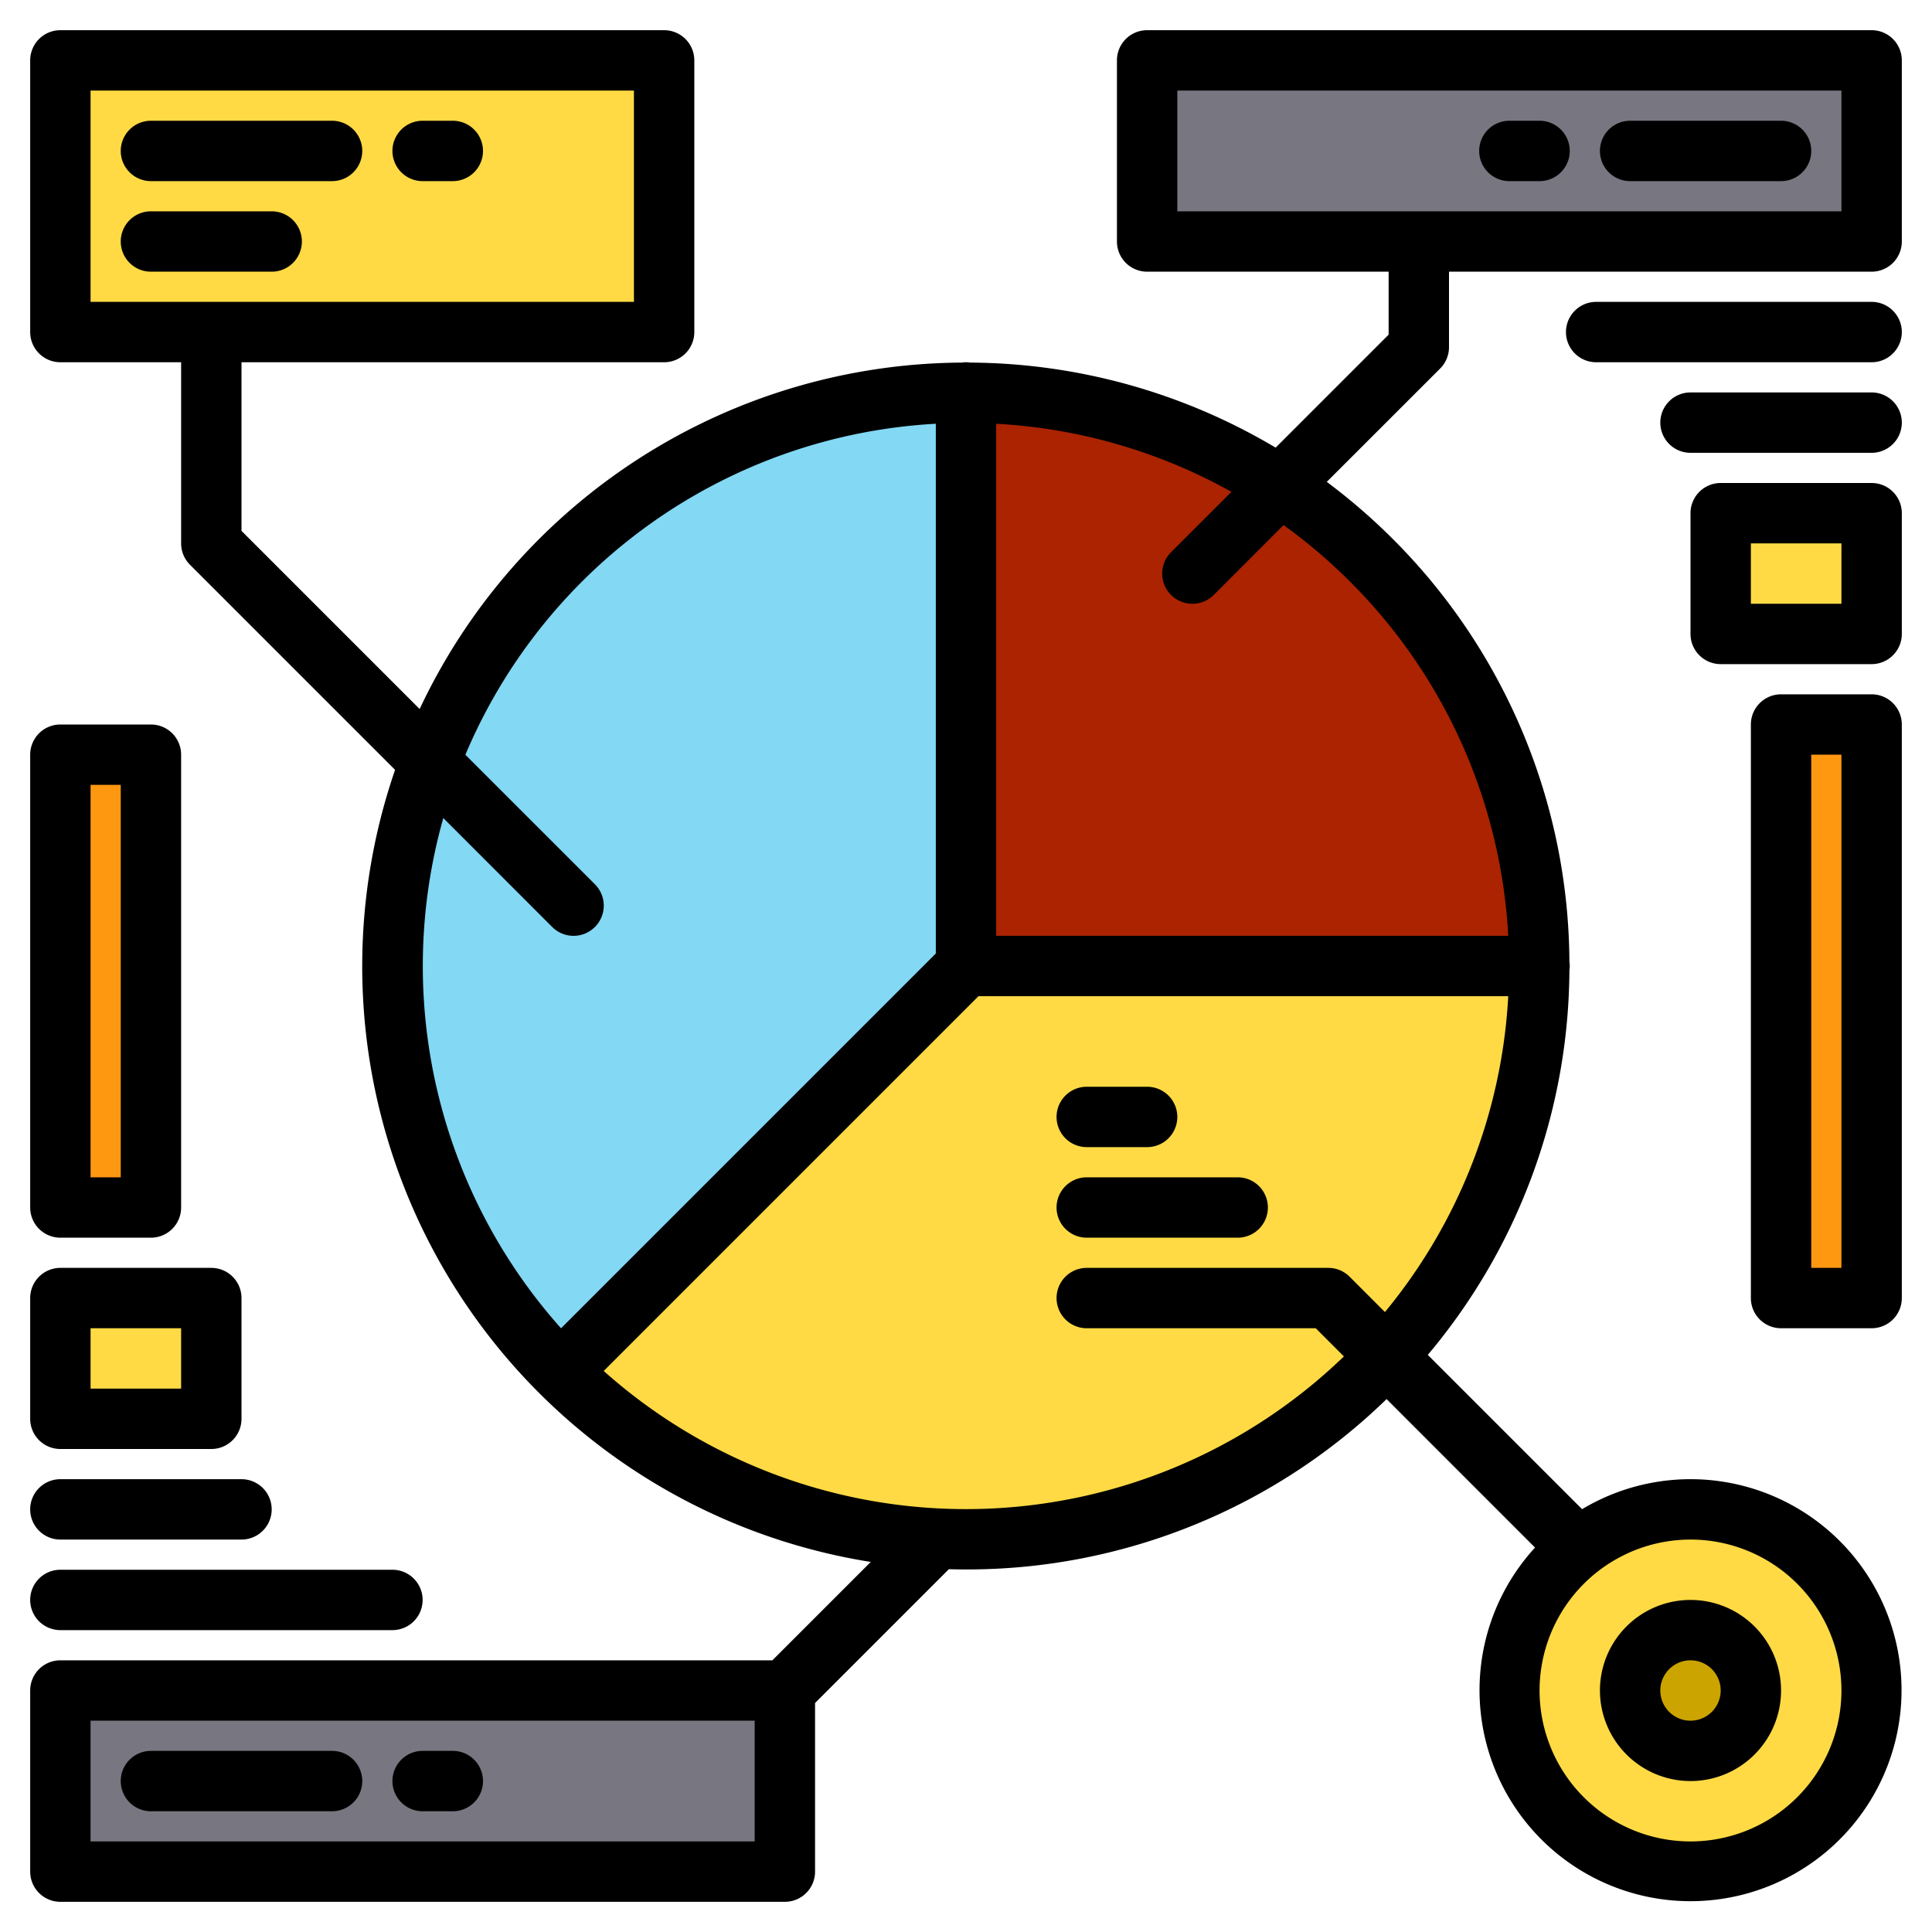 <svg height="512" viewBox="0 0 512 512" width="512" xmlns="http://www.w3.org/2000/svg"><g><g><path d="m408 256h-152v-152a152 152 0 0 1 152 152z" fill="#ab2300"/><path d="m408 256a152 152 0 0 1 -259.48 107.48l107.48-107.48z" fill="#ffda44"/><path d="m16 16h160v72h-160z" fill="#ffda44"/><path d="m16 448h192v48h-192z" fill="#787680"/><path d="m304 16h192v48h-192z" fill="#787680"/><circle cx="448" cy="448" fill="#ffda44" r="48"/><path d="m256 104v152l-107.48 107.48a152 152 0 0 1 107.48-259.48z" fill="#83d8f4"/><path d="m456 136h40v32h-40z" fill="#ffda44"/><path d="m16 344h40v32h-40z" fill="#ffda44" transform="matrix(-1 0 0 -1 72 720)"/><circle cx="448" cy="448" fill="#cca400" r="16"/><g fill="#ff9811"><path d="m472 192h24v152h-24z"/><path d="m16 200h24v120h-24z"/></g></g><g><path d="m384 92v-20h112a8 8 0 0 0 8-8v-48a8 8 0 0 0 -8-8h-192a8 8 0 0 0 -8 8v48a8 8 0 0 0 8 8h64v16.69l-29.94 29.94a159.989 159.989 0 0 0 -80.94-22.54 7.014 7.014 0 0 0 -2.24 0 159.792 159.792 0 0 0 -143.67 91.81l-47.21-47.21v-44.69h112a8 8 0 0 0 8-8v-72a8 8 0 0 0 -8-8h-160a8 8 0 0 0 -8 8v72a8 8 0 0 0 8 8h32v48a8.008 8.008 0 0 0 2.34 5.66l54.36 54.36a159.85 159.85 0 0 0 126.06 209.91l-26.07 26.07h-188.69a8 8 0 0 0 -8 8v48a8 8 0 0 0 8 8h192a8 8 0 0 0 8-8v-44.69l35.46-35.46c1.51.05 3.03.07 4.54.07a159.489 159.489 0 0 0 111.46-45.15l39.34 39.35a55.918 55.918 0 1 0 12.47-10.17l-40.89-40.89a159.482 159.482 0 0 0 37.53-101.93 7.139 7.139 0 0 0 0-2.26 159.5 159.5 0 0 0 -46.77-112.01 161.853 161.853 0 0 0 -17.53-15.16l30.05-30.04a8.008 8.008 0 0 0 2.34-5.66zm-360-12v-56h144v56zm176 408h-176v-32h176zm248-80a40 40 0 1 1 -40 40 40.04 40.04 0 0 1 40-40zm-330.52-191.21 28.86 28.87a8 8 0 0 0 11.32-11.32l-34.33-34.32a143.814 143.814 0 0 1 124.67-87.72v140.39l-99.32 99.32a144.154 144.154 0 0 1 -31.2-135.22zm249.54 130.92-9.36-9.37a8.008 8.008 0 0 0 -5.66-2.34h-64a8 8 0 0 0 0 16h60.69l7.46 7.46a144.176 144.176 0 0 1 -196.16 3.86l99.32-99.32h140.39a143.5 143.5 0 0 1 -32.68 83.71zm-9.2-193.53a143.4 143.4 0 0 1 41.88 93.82h-135.7v-135.7a143.927 143.927 0 0 1 62.35 18.04l-16.01 16a8 8 0 0 0 11.32 11.32l18.5-18.51a143.219 143.219 0 0 1 17.66 15.03zm-45.82-98.18v-32h176v32z"/><path d="m496 80h-73a8 8 0 0 0 0 16h73a8 8 0 0 0 0-16z"/><path d="m496 104h-48a8 8 0 0 0 0 16h48a8 8 0 0 0 0-16z"/><path d="m496 128h-40a8 8 0 0 0 -8 8v32a8 8 0 0 0 8 8h40a8 8 0 0 0 8-8v-32a8 8 0 0 0 -8-8zm-8 32h-24v-16h24z"/><path d="m16 432h88a8 8 0 0 0 0-16h-88a8 8 0 0 0 0 16z"/><path d="m16 408h48a8 8 0 0 0 0-16h-48a8 8 0 0 0 0 16z"/><path d="m16 384h40a8 8 0 0 0 8-8v-32a8 8 0 0 0 -8-8h-40a8 8 0 0 0 -8 8v32a8 8 0 0 0 8 8zm8-32h24v16h-24z"/><path d="m40 48h48a8 8 0 0 0 0-16h-48a8 8 0 0 0 0 16z"/><path d="m112 48h8a8 8 0 0 0 0-16h-8a8 8 0 0 0 0 16z"/><path d="m80 64a8 8 0 0 0 -8-8h-32a8 8 0 0 0 0 16h32a8 8 0 0 0 8-8z"/><path d="m432 48h40a8 8 0 0 0 0-16h-40a8 8 0 0 0 0 16z"/><path d="m400 48h8a8 8 0 0 0 0-16h-8a8 8 0 0 0 0 16z"/><path d="m40 480h48a8 8 0 0 0 0-16h-48a8 8 0 0 0 0 16z"/><path d="m112 480h8a8 8 0 0 0 0-16h-8a8 8 0 0 0 0 16z"/><path d="m328 312h-40a8 8 0 0 0 0 16h40a8 8 0 0 0 0-16z"/><path d="m288 304h16a8 8 0 0 0 0-16h-16a8 8 0 0 0 0 16z"/><path d="m448 472a24 24 0 1 0 -24-24 24.027 24.027 0 0 0 24 24zm0-32a8 8 0 1 1 -8 8 8.009 8.009 0 0 1 8-8z"/><path d="m496 184h-24a8 8 0 0 0 -8 8v152a8 8 0 0 0 8 8h24a8 8 0 0 0 8-8v-152a8 8 0 0 0 -8-8zm-8 152h-8v-136h8z"/><path d="m16 328h24a8 8 0 0 0 8-8v-120a8 8 0 0 0 -8-8h-24a8 8 0 0 0 -8 8v120a8 8 0 0 0 8 8zm8-120h8v104h-8z"/></g></g></svg>